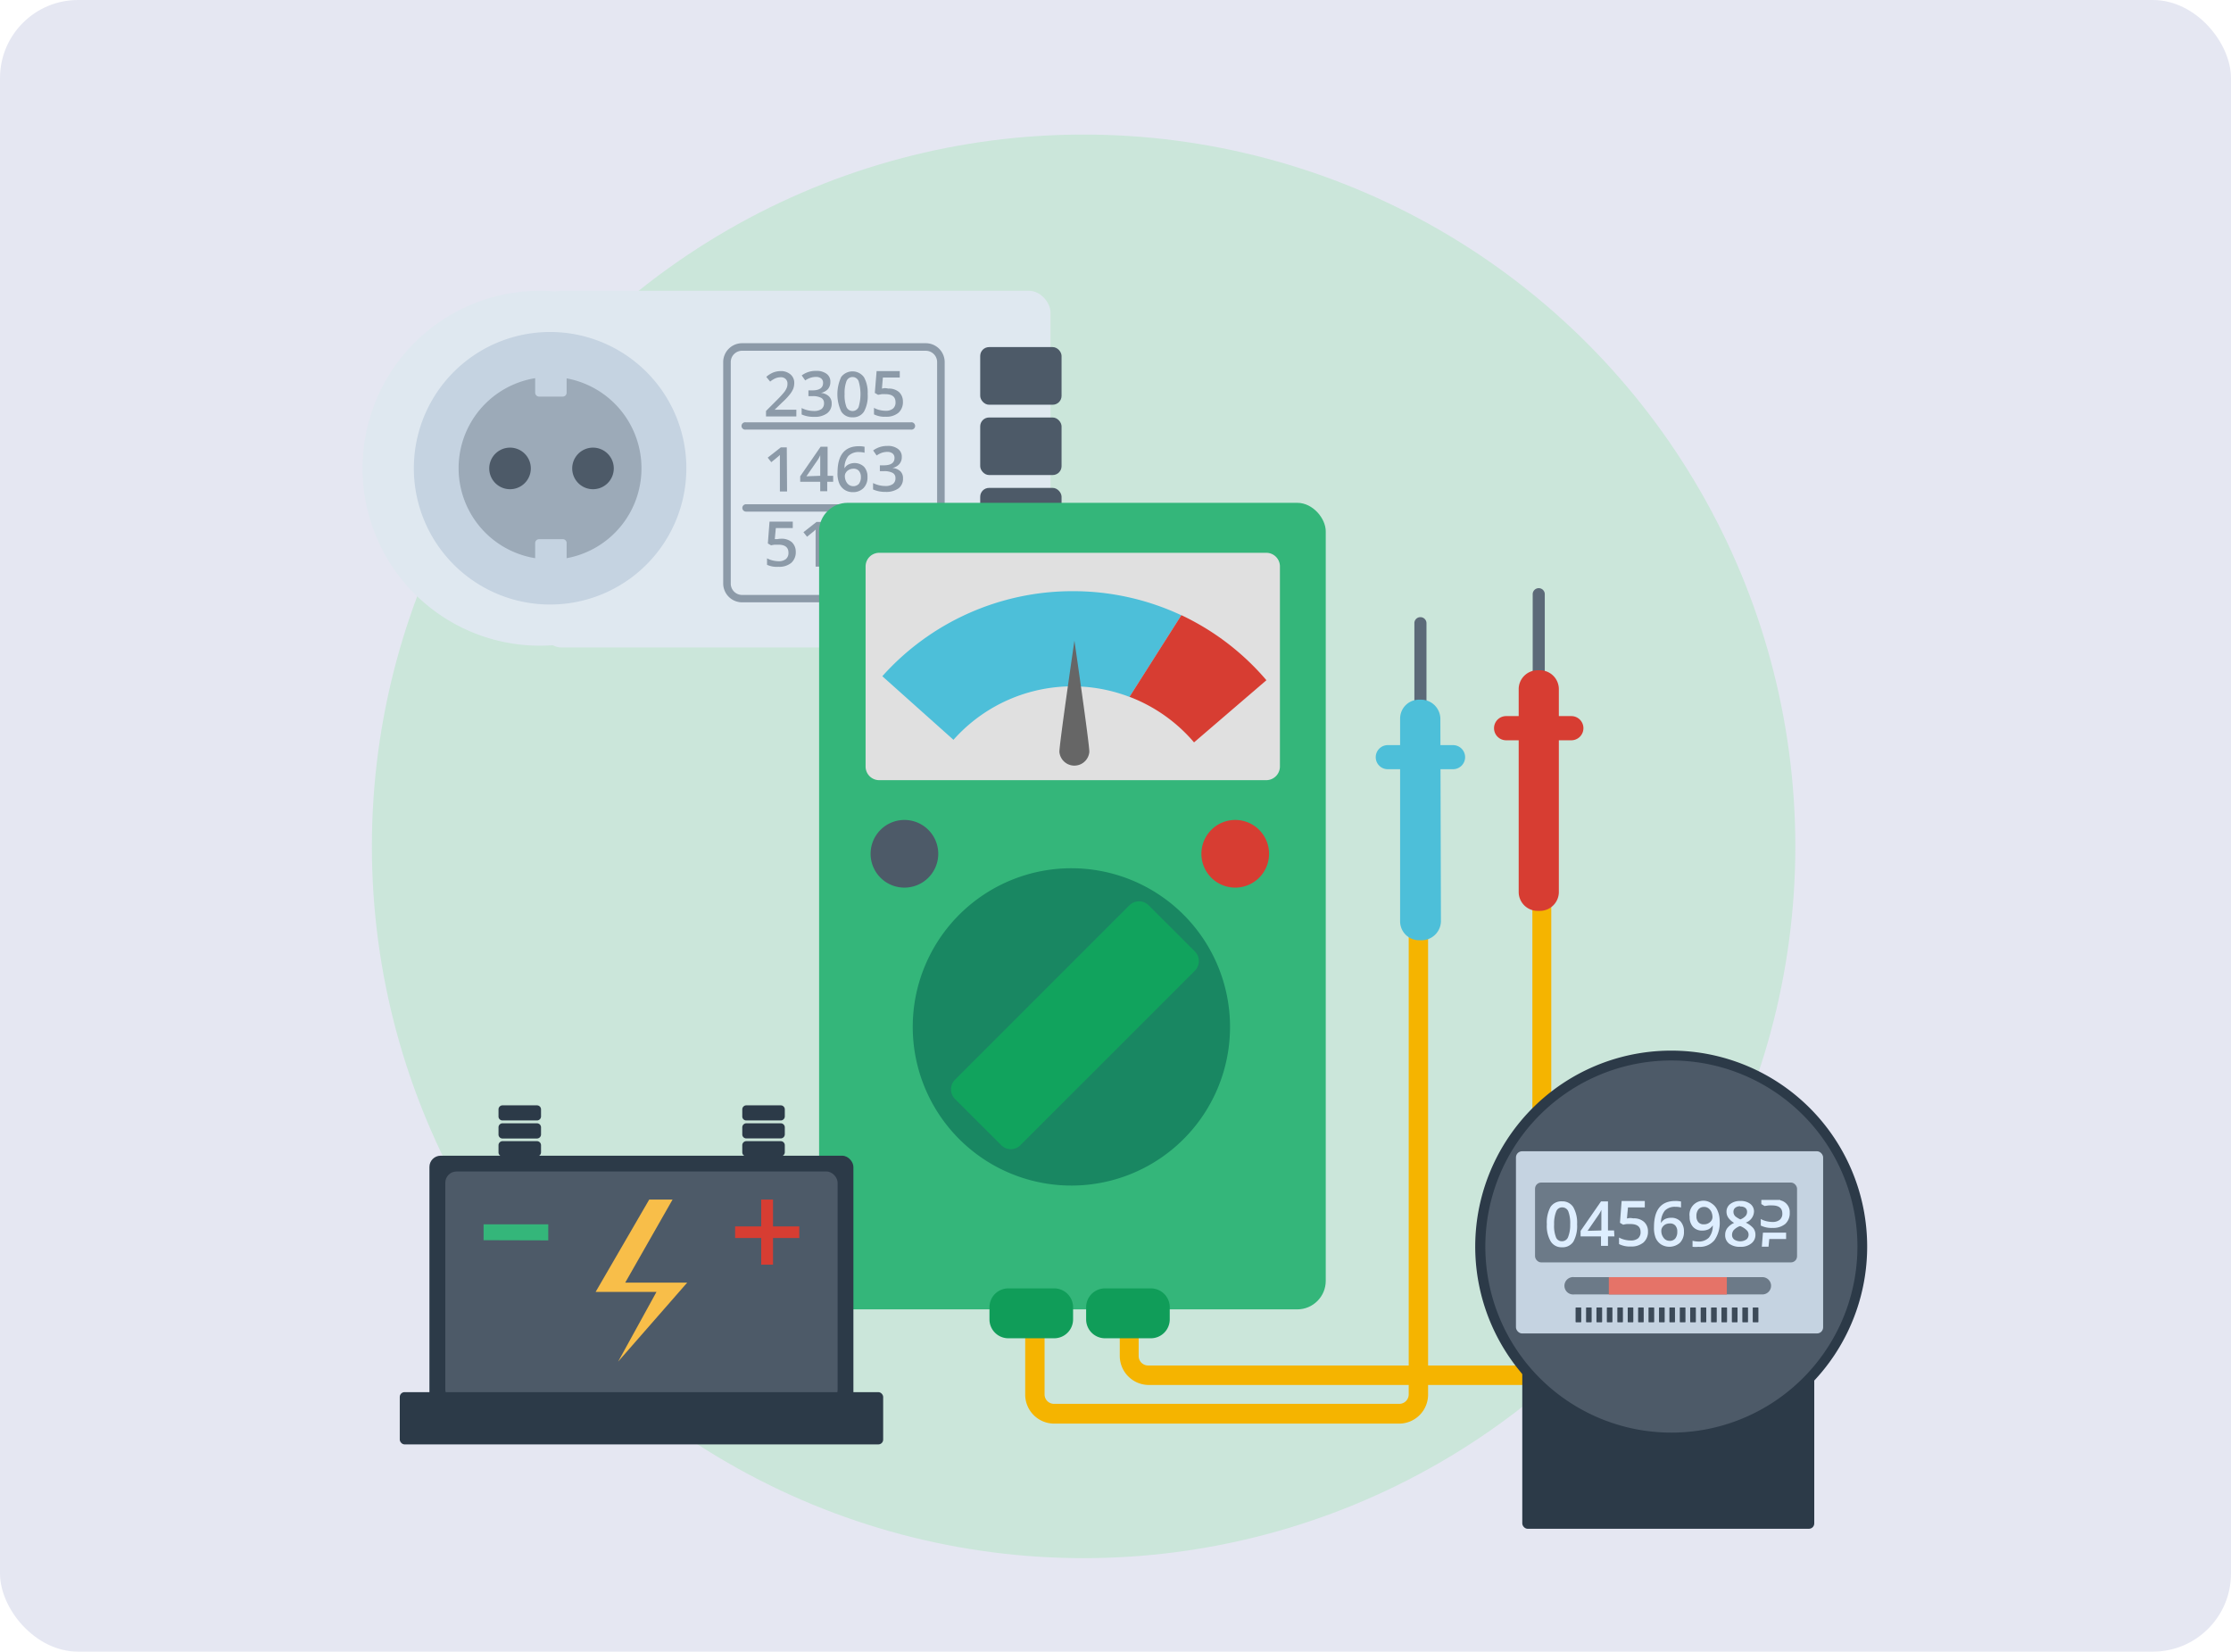 <svg xmlns="http://www.w3.org/2000/svg" width="400" height="296.095" viewBox="0 0 400 296.095">
  <g id="Grupo_145527" data-name="Grupo 145527" transform="translate(-1020 -1656)">
    <rect id="BG" width="400" height="296.095" rx="14" transform="translate(1020 1656)" fill="#e5e7f2"/>
    <circle id="Elipse_5852" data-name="Elipse 5852" cx="127.606" cy="127.606" r="127.606" transform="translate(1086.675 1680.123)" fill="#cbe6da"/>
    <g id="illustrations" transform="translate(1085 1708.127)">
      <rect id="Rectángulo_43782" data-name="Rectángulo 43782" width="91.532" height="63.952" rx="3.89" transform="translate(31.815 0)" fill="#dfe8f0"/>
      <path id="Trazado_250790" data-name="Trazado 250790" d="M99.82,79.042A31.815,31.815,0,1,1,68.056,47.21,31.815,31.815,0,0,1,99.82,79.042Z" transform="translate(-36.19 -47.21)" fill="#dfe8f0"/>
      <path id="Trazado_250791" data-name="Trazado 250791" d="M90.478,76.016A24.429,24.429,0,1,1,83.3,58.707,24.429,24.429,0,0,1,90.478,76.016Z" transform="translate(-32.421 -44.184)" fill="#c5d3e1"/>
      <path id="Trazado_250792" data-name="Trazado 250792" d="M79.142,72.622A16.365,16.365,0,0,1,65.725,88.733V86.005a.678.678,0,0,0-.678-.678H60.778a.7.7,0,0,0-.695.678v2.727a16.348,16.348,0,0,1,0-32.273v2.609a.712.712,0,0,0,.695.695h4.269a.7.7,0,0,0,.678-.695V56.494A16.382,16.382,0,0,1,79.142,72.622Z" transform="translate(-29.132 -40.79)" fill="#9caab8"/>
      <path id="Trazado_250793" data-name="Trazado 250793" d="M57.054,67.52a3.727,3.727,0,1,1-3.727-3.71,3.727,3.727,0,0,1,3.727,3.71Z" transform="translate(-26.882 -35.688)" fill="#4d5a68"/>
      <path id="Trazado_250794" data-name="Trazado 250794" d="M65.834,67.52a3.727,3.727,0,1,1-3.727-3.71,3.727,3.727,0,0,1,3.727,3.71Z" transform="translate(-20.788 -35.688)" fill="#4d5a68"/>
      <rect id="Rectángulo_43783" data-name="Rectángulo 43783" width="38.32" height="45.114" rx="1.59" transform="translate(65.358 10.097)" fill="#dfe8f0"/>
      <path id="Trazado_250795" data-name="Trazado 250795" d="M110.681,99.212H77.748a3.388,3.388,0,0,1-3.388-3.388V56.148a3.388,3.388,0,0,1,3.388-3.388h32.933a3.388,3.388,0,0,1,3.388,3.388v39.71A3.388,3.388,0,0,1,110.681,99.212Zm-32.933-45.1a2.033,2.033,0,0,0-2.033,2.033v39.71a2.033,2.033,0,0,0,2.033,2.033h32.933a2.033,2.033,0,0,0,2.033-2.033V56.148a2.033,2.033,0,0,0-2.033-2.033Z" transform="translate(-9.696 -43.358)" fill="#8c9aa8"/>
      <rect id="Rectángulo_43784" data-name="Rectángulo 43784" width="14.586" height="10.334" rx="1.59" transform="translate(110.743 10.097)" fill="#4d5a68"/>
      <rect id="Rectángulo_43785" data-name="Rectángulo 43785" width="14.586" height="10.317" rx="1.59" transform="translate(110.743 22.718)" fill="#4d5a68"/>
      <rect id="Rectángulo_43786" data-name="Rectángulo 43786" width="14.586" height="10.317" rx="1.59" transform="translate(110.743 35.339)" fill="#4d5a68"/>
      <rect id="Rectángulo_43787" data-name="Rectángulo 43787" width="14.586" height="10.317" rx="1.59" transform="translate(110.743 47.943)" fill="#4d5a68"/>
      <path id="Trazado_250796" data-name="Trazado 250796" d="M84.328,63.842H78.89v-.983l2.067-2.067a17.075,17.075,0,0,0,1.22-1.338,3.388,3.388,0,0,0,.424-.728,1.83,1.83,0,0,0,.136-.745,1.1,1.1,0,0,0-.322-.847,1.186,1.186,0,0,0-.9-.322,2.541,2.541,0,0,0-.881.169,4.167,4.167,0,0,0-1,.61l-.695-.847a4.523,4.523,0,0,1,1.288-.8,4,4,0,0,1,1.355-.237,2.626,2.626,0,0,1,1.694.593,1.948,1.948,0,0,1,.678,1.559,2.948,2.948,0,0,1-.186,1.033,4.286,4.286,0,0,1-.61,1A11.5,11.5,0,0,1,81.821,61.3l-1.389,1.338h3.9Z" transform="translate(-6.552 -41.31)" fill="#8c9aa8"/>
      <path id="Trazado_250797" data-name="Trazado 250797" d="M87.81,57.691a1.9,1.9,0,0,1-.44,1.271,2.439,2.439,0,0,1-1.254.678h0a2.406,2.406,0,0,1,1.44.61,1.694,1.694,0,0,1,.491,1.271,2.1,2.1,0,0,1-.83,1.779,3.676,3.676,0,0,1-2.321.627A5.218,5.218,0,0,1,82.66,63.5V62.35a4.743,4.743,0,0,0,1.067.39,5.083,5.083,0,0,0,1.1.136,2.355,2.355,0,0,0,1.389-.339,1.271,1.271,0,0,0,.457-1.067,1.016,1.016,0,0,0-.508-.949,3.185,3.185,0,0,0-1.592-.3H83.88V59.182h.712c1.271,0,1.914-.457,1.914-1.338a1,1,0,0,0-.339-.8,1.508,1.508,0,0,0-.983-.271,3.083,3.083,0,0,0-.881.136,3.829,3.829,0,0,0-1,.491l-.627-.9a4.184,4.184,0,0,1,2.558-.813,3.016,3.016,0,0,1,1.9.525A1.694,1.694,0,0,1,87.81,57.691Z" transform="translate(-3.935 -41.326)" fill="#8c9aa8"/>
      <path id="Trazado_250798" data-name="Trazado 250798" d="M91.875,59.808a5.777,5.777,0,0,1-.661,3.151,2.287,2.287,0,0,1-2.05,1.016,2.253,2.253,0,0,1-2.033-1.05,7.3,7.3,0,0,1,0-6.183,2.546,2.546,0,0,1,4.083.051,5.641,5.641,0,0,1,.661,3.015Zm-4.134,0a5.827,5.827,0,0,0,.339,2.338,1.186,1.186,0,0,0,2.168,0,8.183,8.183,0,0,0,0-4.659,1.169,1.169,0,0,0-2.168,0,5.946,5.946,0,0,0-.339,2.321Z" transform="translate(-1.309 -41.292)" fill="#8c9aa8"/>
      <path id="Trazado_250799" data-name="Trazado 250799" d="M92.878,58.844a2.8,2.8,0,0,1,1.931.627,2.3,2.3,0,0,1,.695,1.694,2.558,2.558,0,0,1-.8,2.016,3.388,3.388,0,0,1-2.287.712,4.269,4.269,0,0,1-2.1-.424V62.3a3.982,3.982,0,0,0,1.016.39,4.981,4.981,0,0,0,1.067.136,2.016,2.016,0,0,0,1.321-.39,1.406,1.406,0,0,0,.457-1.152c0-.966-.61-1.44-1.83-1.44h-.627l-.678.119-.576-.339.322-3.913h4.151v1.152H91.912l-.169,1.982.474-.085A3.794,3.794,0,0,1,92.878,58.844Z" transform="translate(1.381 -41.31)" fill="#8c9aa8"/>
      <path id="Trazado_250800" data-name="Trazado 250800" d="M82.543,71.691H81.255V65.135a2.526,2.526,0,0,1-.3.288L79.714,66.44l-.644-.813,2.355-1.847h1.067Z" transform="translate(-6.427 -35.709)" fill="#8c9aa8"/>
      <path id="Trazado_250801" data-name="Trazado 250801" d="M88.422,70H87.355v1.694H86.1V70H82.51v-.983l3.659-5.3h1.254v5.218h1ZM86.1,68.928V65.235h0a5.081,5.081,0,0,1-.474.881l-2,2.9Z" transform="translate(-4.04 -35.757)" fill="#8c9aa8"/>
      <path id="Trazado_250802" data-name="Trazado 250802" d="M86.463,68.37c0-3.134,1.288-4.71,3.829-4.71a4.269,4.269,0,0,1,1.016.1v1.067a3.914,3.914,0,0,0-.949-.119,2.575,2.575,0,0,0-1.948.695,3.388,3.388,0,0,0-.695,2.219h0a1.694,1.694,0,0,1,.728-.695,2.456,2.456,0,0,1,2.778.424,2.575,2.575,0,0,1,.61,1.813,2.677,2.677,0,0,1-.695,1.982,2.558,2.558,0,0,1-1.914.745,2.626,2.626,0,0,1-1.508-.424,2.558,2.558,0,0,1-.966-1.2A4.574,4.574,0,0,1,86.463,68.37Zm2.8,2.456a1.355,1.355,0,0,0,1.033-.424,1.965,1.965,0,0,0,.356-1.22,1.694,1.694,0,0,0-.339-1.084,1.237,1.237,0,0,0-1.016-.407,1.694,1.694,0,0,0-.762.186,1.321,1.321,0,0,0-.559.491,1.1,1.1,0,0,0-.2.627,2.118,2.118,0,0,0,.424,1.3A1.372,1.372,0,0,0,89.259,70.826Z" transform="translate(-1.301 -35.792)" fill="#8c9aa8"/>
      <path id="Trazado_250803" data-name="Trazado 250803" d="M95.37,65.632a1.83,1.83,0,0,1-.457,1.271,2.2,2.2,0,0,1-1.237.678h0a2.406,2.406,0,0,1,1.44.593,1.694,1.694,0,0,1,.474,1.271,2.135,2.135,0,0,1-.813,1.8,3.778,3.778,0,0,1-2.321.627,5.2,5.2,0,0,1-2.236-.44V70.29a5.727,5.727,0,0,0,1.067.39,5.083,5.083,0,0,0,1.1.136,2.236,2.236,0,0,0,1.389-.356,1.22,1.22,0,0,0,.457-1.067.983.983,0,0,0-.508-.932,3.185,3.185,0,0,0-1.592-.3H91.44v-1.05h.695q1.931,0,1.931-1.321a1,1,0,0,0-.339-.8,1.508,1.508,0,0,0-.983-.288,3.083,3.083,0,0,0-.881.136,3.963,3.963,0,0,0-1,.508l-.627-.9a4.184,4.184,0,0,1,2.558-.813,2.931,2.931,0,0,1,1.88.525A1.694,1.694,0,0,1,95.37,65.632Z" transform="translate(1.312 -35.816)" fill="#8c9aa8"/>
      <path id="Trazado_250804" data-name="Trazado 250804" d="M81.541,74.706a2.778,2.778,0,0,1,1.914.627,2.321,2.321,0,0,1,.695,1.694,2.541,2.541,0,0,1-.8,2,3.388,3.388,0,0,1-2.287.712A4.269,4.269,0,0,1,79,79.382V78.213a3.981,3.981,0,0,0,1.016.39,5.083,5.083,0,0,0,1.067.136,2.016,2.016,0,0,0,1.3-.39,1.406,1.406,0,0,0,.457-1.135c0-.966-.61-1.44-1.83-1.44h-.627a5.214,5.214,0,0,0-.661.119l-.576-.339.3-3.913h4.167v1.152H80.576l-.186,1.982h.474A3.9,3.9,0,0,1,81.541,74.706Z" transform="translate(-6.476 -30.253)" fill="#8c9aa8"/>
      <path id="Trazado_250805" data-name="Trazado 250805" d="M86.323,79.683H85.035V73.042l-.3.288-1.237,1-.644-.813L85.2,71.67h1.067Z" transform="translate(-3.804 -30.232)" fill="#8c9aa8"/>
      <path id="Trazado_250806" data-name="Trazado 250806" d="M91.874,75.682a5.692,5.692,0,0,1-.661,3.1,2.541,2.541,0,0,1-4.083,0,7.352,7.352,0,0,1,0-6.2,2.546,2.546,0,0,1,4.083.051,5.641,5.641,0,0,1,.661,3.049Zm-4.134,0a5.828,5.828,0,0,0,.339,2.338,1.186,1.186,0,0,0,2.168,0,8.183,8.183,0,0,0,0-4.659,1.169,1.169,0,0,0-1.084-.728,1.152,1.152,0,0,0-1.084.712,5.946,5.946,0,0,0-.339,2.338Z" transform="translate(-1.308 -30.297)" fill="#8c9aa8"/>
      <path id="Trazado_250807" data-name="Trazado 250807" d="M95.37,73.616a1.694,1.694,0,0,1-.457,1.254,2.135,2.135,0,0,1-1.237.695h0a2.406,2.406,0,0,1,1.44.61,1.694,1.694,0,0,1,.474,1.271,2.1,2.1,0,0,1-.813,1.694,3.676,3.676,0,0,1-2.321.627,5.218,5.218,0,0,1-2.236-.424V78.19a4.743,4.743,0,0,0,1.067.39,5.082,5.082,0,0,0,1.1.136,2.355,2.355,0,0,0,1.389-.339,1.271,1.271,0,0,0,.457-1.067,1.033,1.033,0,0,0-.508-.949,3.185,3.185,0,0,0-1.592-.3H91.44V75.022h.695c1.288,0,1.931-.44,1.931-1.338a.966.966,0,0,0-.339-.779,1.508,1.508,0,0,0-.983-.288,3.084,3.084,0,0,0-.881.136,4.455,4.455,0,0,0-1,.491l-.627-.9a4.184,4.184,0,0,1,2.558-.813,3.033,3.033,0,0,1,1.88.525A1.694,1.694,0,0,1,95.37,73.616Z" transform="translate(1.312 -30.331)" fill="#8c9aa8"/>
      <path id="Trazado_250808" data-name="Trazado 250808" d="M106.636,62.438H77.074a.661.661,0,1,1,0-1.3h29.562a.661.661,0,1,1,0,1.3Z" transform="translate(-8.344 -37.552)" fill="#8c9aa8"/>
      <path id="Trazado_250809" data-name="Trazado 250809" d="M106.593,71.121H77.031a.661.661,0,0,1,0-1.321h29.562a.661.661,0,0,1,0,1.321Z" transform="translate(-8.301 -31.53)" fill="#8c9aa8"/>
      <path id="Trazado_250810" data-name="Trazado 250810" d="M188.617,200.051H121.531a5.218,5.218,0,0,1-5.2-5.2V179.722a1.694,1.694,0,1,1,3.388,0v15.145a1.694,1.694,0,0,0,1.694,1.694h67.2a1.694,1.694,0,0,0,1.694-1.694V111.314a1.694,1.694,0,1,1,3.388,0v83.553a5.218,5.218,0,0,1-5.082,5.184Z" transform="translate(19.435 -3.891)" fill="#f5b400"/>
      <rect id="Rectángulo_43788" data-name="Rectángulo 43788" width="90.837" height="144.591" rx="5.11" transform="translate(81.859 38.016)" fill="#34b67a"/>
      <path id="Trazado_250811" data-name="Trazado 250811" d="M173.423,204.158h-61.9a5.2,5.2,0,0,1-5.2-5.184V183.812a1.736,1.736,0,1,1,3.473,0v15.111a1.694,1.694,0,0,0,1.694,1.694h61.9a1.694,1.694,0,0,0,1.694-1.694v-83.5a1.736,1.736,0,1,1,3.473,0v83.5a5.2,5.2,0,0,1-5.133,5.235Z" transform="translate(12.487 -1.07)" fill="#f5b400"/>
      <path id="Trazado_250812" data-name="Trazado 250812" d="M149.678,106.636a1.084,1.084,0,0,1-1.084,1.084h0a1.084,1.084,0,0,1-1.084-1.084V82.817a1.067,1.067,0,0,1,1.084-1.067h0a1.084,1.084,0,0,1,1.084,1.067Z" transform="translate(41.077 -23.236)" fill="#5c6a78"/>
      <path id="Trazado_250813" data-name="Trazado 250813" d="M153.318,130.223a3.473,3.473,0,0,1-3.388,3.388h-.542A3.388,3.388,0,0,1,146,130.223V93.868a3.388,3.388,0,0,1,3.388-3.388h.44a3.473,3.473,0,0,1,3.388,3.388Z" transform="translate(40.029 -17.176)" fill="#4dbfd9"/>
      <path id="Trazado_250814" data-name="Trazado 250814" d="M159.446,97.458a2.168,2.168,0,0,1-2.168,2.152H145.588a2.151,2.151,0,0,1-2.168-2.152h0a2.168,2.168,0,0,1,2.168-2.168h11.689a2.168,2.168,0,0,1,2.168,2.168Z" transform="translate(38.238 -13.838)" fill="#4dbfd9"/>
      <path id="Trazado_250815" data-name="Trazado 250815" d="M162.2,103.566a1.084,1.084,0,0,1-1.084,1.084h0a1.084,1.084,0,0,1-1.084-1.084v-23.8a1.084,1.084,0,0,1,1.084-1.084h0a1.084,1.084,0,0,1,1.084,1.084Z" transform="translate(49.767 -25.367)" fill="#5c6a78"/>
      <path id="Trazado_250816" data-name="Trazado 250816" d="M161.922,87.37h.44a3.388,3.388,0,0,1,3.388,3.388v36.355a3.388,3.388,0,0,1-3.388,3.388h-.424a3.388,3.388,0,0,1-3.388-3.388V90.826a3.388,3.388,0,0,1,3.371-3.456Z" transform="translate(48.739 -19.335)" fill="#d73d32"/>
      <path id="Trazado_250817" data-name="Trazado 250817" d="M171.966,94.388a2.168,2.168,0,0,1-2.168,2.168H158.108a2.168,2.168,0,0,1-2.168-2.168h0a2.168,2.168,0,0,1,2.168-2.168H169.8A2.168,2.168,0,0,1,171.966,94.388Z" transform="translate(46.928 -15.969)" fill="#d73d32"/>
      <path id="Trazado_250818" data-name="Trazado 250818" d="M105.928,152.78h8.216a3.388,3.388,0,0,1,3.388,3.388v2.168a3.388,3.388,0,0,1-3.388,3.388h-8.216a3.388,3.388,0,0,1-3.388-3.388v-2.168A3.388,3.388,0,0,1,105.928,152.78Z" transform="translate(9.863 26.066)" fill="#109d59"/>
      <path id="Trazado_250819" data-name="Trazado 250819" d="M116.141,152.78h8.233a3.388,3.388,0,0,1,3.388,3.388v2.168a3.388,3.388,0,0,1-3.388,3.388h-8.216a3.388,3.388,0,0,1-3.388-3.388v-2.168a3.388,3.388,0,0,1,3.388-3.388Z" transform="translate(16.964 26.066)" fill="#109d59"/>
      <path id="Trazado_250820" data-name="Trazado 250820" d="M91.819,74.94h69.458a2.44,2.44,0,0,1,2.439,2.439v35.847a2.456,2.456,0,0,1-2.389,2.473H91.869a2.439,2.439,0,0,1-2.439-2.439V77.379a2.44,2.44,0,0,1,2.389-2.439Z" transform="translate(0.764 -27.963)" fill="#e0e0e0"/>
      <path id="Trazado_250821" data-name="Trazado 250821" d="M151.308,136.747a28.444,28.444,0,1,1-28.433-28.427A28.444,28.444,0,0,1,151.308,136.747Z" transform="translate(4.227 -4.794)" fill="#198762"/>
      <path id="Trazado_250822" data-name="Trazado 250822" d="M110.888,155.562a2.423,2.423,0,0,1-3.388,0l-8.352-8.335a2.456,2.456,0,0,1,0-3.388L130.488,112.5a2.456,2.456,0,0,1,3.388,0l8.352,8.335a2.456,2.456,0,0,1,0,3.388Z" transform="translate(7.038 -2.364)" fill="#11a35d"/>
      <path id="Trazado_250823" data-name="Trazado 250823" d="M125.353,79A45.741,45.741,0,0,0,91.2,94.247l12.757,11.4a28.529,28.529,0,0,1,31.561-7.691l9.3-14.637A45.74,45.74,0,0,0,125.353,79Z" transform="translate(1.992 -25.145)" fill="#4dbfd9"/>
      <path id="Trazado_250824" data-name="Trazado 250824" d="M126.661,81.54l-9.3,14.637a28.545,28.545,0,0,1,11.571,8.166L141.907,93.2A45.5,45.5,0,0,0,126.661,81.54Z" transform="translate(20.15 -23.382)" fill="#d73d32"/>
      <path id="Trazado_250825" data-name="Trazado 250825" d="M115.31,104.163a2.694,2.694,0,0,1-5.37,0c0-1.491,2.694-19.923,2.694-19.923S115.31,102.6,115.31,104.163Z" transform="translate(15 -21.508)" fill="#666"/>
      <path id="Trazado_250826" data-name="Trazado 250826" d="M102.09,109.275a6.065,6.065,0,1,1-6.048-6.065,6.065,6.065,0,0,1,6.048,6.065Z" transform="translate(1.131 -8.341)" fill="#4d5a68"/>
      <path id="Trazado_250827" data-name="Trazado 250827" d="M137.1,109.275a6.065,6.065,0,1,1-6.048-6.065,6.065,6.065,0,0,1,6.048,6.065Z" transform="translate(25.432 -8.341)" fill="#d73d32"/>
      <rect id="Rectángulo_43789" data-name="Rectángulo 43789" width="76.014" height="47.367" rx="2.01" transform="translate(11.994 155.061)" fill="#2c3a48"/>
      <rect id="Rectángulo_43790" data-name="Rectángulo 43790" width="70.339" height="41.133" rx="2.01" transform="translate(14.84 157.89)" fill="#4d5a68"/>
      <path id="Trazado_250828" data-name="Trazado 250828" d="M51.292,137.2h6.183a.729.729,0,0,1,.728.728V139.2a.728.728,0,0,1-.728.728H51.292a.712.712,0,0,1-.712-.712v-1.271A.728.728,0,0,1,51.292,137.2Z" transform="translate(-26.202 15.252)" fill="#2c3a48"/>
      <path id="Trazado_250829" data-name="Trazado 250829" d="M51.292,135.31h6.183a.728.728,0,0,1,.728.728v1.271a.728.728,0,0,1-.728.728H51.292a.712.712,0,0,1-.712-.712v-1.271a.728.728,0,0,1,.712-.745Z" transform="translate(-26.202 13.94)" fill="#2c3a48"/>
      <path id="Trazado_250830" data-name="Trazado 250830" d="M51.292,133.41h6.183a.728.728,0,0,1,.728.728v1.254a.728.728,0,0,1-.728.728H51.292a.712.712,0,0,1-.712-.712v-1.271a.728.728,0,0,1,.712-.728Z" transform="translate(-26.202 12.621)" fill="#2c3a48"/>
      <path id="Trazado_250831" data-name="Trazado 250831" d="M77.092,137.2h6.183a.729.729,0,0,1,.728.728v1.254a.728.728,0,0,1-.728.728H77.092a.712.712,0,0,1-.712-.712v-1.271a.728.728,0,0,1,.712-.728Z" transform="translate(-8.294 15.252)" fill="#2c3a48"/>
      <path id="Trazado_250832" data-name="Trazado 250832" d="M77.092,135.31h6.183a.728.728,0,0,1,.728.728v1.254a.728.728,0,0,1-.728.728H77.092a.712.712,0,0,1-.712-.712v-1.271a.728.728,0,0,1,.712-.728Z" transform="translate(-8.294 13.94)" fill="#2c3a48"/>
      <path id="Trazado_250833" data-name="Trazado 250833" d="M77.092,133.41h6.183a.728.728,0,0,1,.728.728v1.254a.728.728,0,0,1-.728.728H77.092a.712.712,0,0,1-.712-.712v-1.271a.728.728,0,0,1,.712-.728Z" transform="translate(-8.294 12.621)" fill="#2c3a48"/>
      <rect id="Rectángulo_43791" data-name="Rectángulo 43791" width="86.67" height="9.368" rx="0.86" transform="translate(6.675 197.447)" fill="#2c3a48"/>
      <path id="Trazado_250834" data-name="Trazado 250834" d="M49,148.846V146H60.6v2.88Z" transform="translate(-27.299 21.36)" fill="#34b67a"/>
      <path id="Trazado_250835" data-name="Trazado 250835" d="M80.3,150.275H75.62v-2.084H80.3V143.38h2.118v4.811h4.71v2.084h-4.71v4.777H80.3Z" transform="translate(-8.822 19.541)" fill="#d73d32"/>
      <path id="Trazado_250836" data-name="Trazado 250836" d="M64.892,172.434h0l6.878-12.5H60.86l9.606-16.551H74.65l-8.487,14.891H77.276Z" transform="translate(-19.067 19.541)" fill="#f8be49"/>
      <rect id="Rectángulo_43792" data-name="Rectángulo 43792" width="52.348" height="40.692" rx="0.96" transform="translate(207.933 181.251)" fill="#2c3a48"/>
      <path id="Trazado_250837" data-name="Trazado 250837" d="M224.221,162.756A35.136,35.136,0,1,1,189.1,127.62,35.136,35.136,0,0,1,224.221,162.756Z" transform="translate(45.547 8.602)" fill="#2c3a48"/>
      <path id="Trazado_250838" data-name="Trazado 250838" d="M221.747,162.034a33.357,33.357,0,1,1-9.77-23.6,33.374,33.374,0,0,1,9.77,23.6Z" transform="translate(46.275 9.324)" fill="#4d5a68"/>
      <rect id="Rectángulo_43793" data-name="Rectángulo 43793" width="55.075" height="32.662" rx="1.1" transform="translate(206.798 154.264)" fill="#c5d3e1"/>
      <rect id="Rectángulo_43794" data-name="Rectángulo 43794" width="1.016" height="2.66" rx="0.08" transform="translate(217.488 182.268)" fill="#3c4a58"/>
      <rect id="Rectángulo_43795" data-name="Rectángulo 43795" width="1" height="2.66" rx="0.08" transform="translate(219.368 182.268)" fill="#3c4a58"/>
      <rect id="Rectángulo_43796" data-name="Rectángulo 43796" width="1.016" height="2.66" rx="0.08" transform="translate(221.232 182.268)" fill="#3c4a58"/>
      <rect id="Rectángulo_43797" data-name="Rectángulo 43797" width="1" height="2.66" rx="0.08" transform="translate(223.095 182.268)" fill="#3c4a58"/>
      <rect id="Rectángulo_43798" data-name="Rectángulo 43798" width="1" height="2.66" rx="0.08" transform="translate(224.976 182.268)" fill="#3c4a58"/>
      <rect id="Rectángulo_43799" data-name="Rectángulo 43799" width="1" height="2.66" rx="0.08" transform="translate(226.839 182.268)" fill="#3c4a58"/>
      <rect id="Rectángulo_43800" data-name="Rectángulo 43800" width="1" height="2.66" rx="0.08" transform="translate(228.703 182.268)" fill="#3c4a58"/>
      <rect id="Rectángulo_43801" data-name="Rectángulo 43801" width="1.016" height="2.66" rx="0.08" transform="translate(230.566 182.268)" fill="#3c4a58"/>
      <rect id="Rectángulo_43802" data-name="Rectángulo 43802" width="1.016" height="2.66" rx="0.08" transform="translate(232.447 182.268)" fill="#3c4a58"/>
      <rect id="Rectángulo_43803" data-name="Rectángulo 43803" width="1" height="2.66" rx="0.08" transform="translate(234.31 182.268)" fill="#3c4a58"/>
      <rect id="Rectángulo_43804" data-name="Rectángulo 43804" width="1.016" height="2.66" rx="0.08" transform="translate(236.174 182.268)" fill="#3c4a58"/>
      <rect id="Rectángulo_43805" data-name="Rectángulo 43805" width="1.016" height="2.66" rx="0.08" transform="translate(238.037 182.268)" fill="#3c4a58"/>
      <rect id="Rectángulo_43806" data-name="Rectángulo 43806" width="1" height="2.66" rx="0.08" transform="translate(239.918 182.268)" fill="#3c4a58"/>
      <rect id="Rectángulo_43807" data-name="Rectángulo 43807" width="1.016" height="2.66" rx="0.08" transform="translate(241.781 182.268)" fill="#3c4a58"/>
      <rect id="Rectángulo_43808" data-name="Rectángulo 43808" width="1" height="2.66" rx="0.08" transform="translate(243.645 182.268)" fill="#3c4a58"/>
      <rect id="Rectángulo_43809" data-name="Rectángulo 43809" width="1.016" height="2.66" rx="0.08" transform="translate(245.508 182.268)" fill="#3c4a58"/>
      <rect id="Rectángulo_43810" data-name="Rectángulo 43810" width="1.016" height="2.66" rx="0.08" transform="translate(247.389 182.268)" fill="#3c4a58"/>
      <rect id="Rectángulo_43811" data-name="Rectángulo 43811" width="1.016" height="2.66" rx="0.08" transform="translate(249.252 182.268)" fill="#3c4a58"/>
      <rect id="Rectángulo_43812" data-name="Rectángulo 43812" width="46.977" height="14.315" rx="1.1" transform="translate(210.22 159.872)" fill="#6c7a88"/>
      <path id="Trazado_250839" data-name="Trazado 250839" d="M166.957,147.688a5.777,5.777,0,0,1-.661,3.1,2.287,2.287,0,0,1-2.05,1.016,2.253,2.253,0,0,1-2.016-1.05,5.438,5.438,0,0,1-.695-3.066,5.811,5.811,0,0,1,.661-3.117,2.321,2.321,0,0,1,2.05-1,2.287,2.287,0,0,1,2.033,1.05A5.641,5.641,0,0,1,166.957,147.688Zm-4.117,0a5.54,5.54,0,0,0,.339,2.338,1.1,1.1,0,0,0,1.067.695,1.152,1.152,0,0,0,1.084-.712,5.794,5.794,0,0,0,.39-2.321,5.913,5.913,0,0,0-.339-2.321,1.152,1.152,0,0,0-1.084-.712,1.1,1.1,0,0,0-1.067.695A5.642,5.642,0,0,0,162.84,147.688Z" transform="translate(50.802 19.671)" fill="#deeeff"/>
      <path id="Trazado_250840" data-name="Trazado 250840" d="M171.165,149.848h-1.152v1.694h-1.254v-1.694H165.1v-.983l3.659-5.286h1.254v5.2H171.1Zm-2.338-1.067v-3.693h0a6.225,6.225,0,0,1-.491.881l-1.982,2.88Z" transform="translate(53.286 19.68)" fill="#deeeff"/>
      <path id="Trazado_250841" data-name="Trazado 250841" d="M171.745,146.647a2.694,2.694,0,0,1,1.9.627,2.236,2.236,0,0,1,.712,1.694,2.558,2.558,0,0,1-.8,2,3.388,3.388,0,0,1-2.287.728,4.3,4.3,0,0,1-2.1-.44v-1.169a3.845,3.845,0,0,0,1.016.39,4.183,4.183,0,0,0,1.067.136,2.016,2.016,0,0,0,1.321-.373,1.44,1.44,0,0,0,.457-1.152q0-1.423-1.83-1.423h-.627a5.219,5.219,0,0,0-.661.119l-.576-.339.3-3.913h4.151v1.152h-3.016l-.186,1.982.474-.085a4,4,0,0,1,.678.068Z" transform="translate(56.111 19.645)" fill="#deeeff"/>
      <path id="Trazado_250842" data-name="Trazado 250842" d="M187.66,143.42h-3.388v.745l.576.339.728-.1a5.342,5.342,0,0,1,.627,0c1.22,0,1.83.491,1.83,1.44a1.389,1.389,0,0,1-.457,1.135,2.016,2.016,0,0,1-1.321.39,5.082,5.082,0,0,1-1.067-.136,3.847,3.847,0,0,1-1.016-.39v1.169a4.354,4.354,0,0,0,2.118.424,3.388,3.388,0,0,0,2.27-.712,2.575,2.575,0,0,0,.8-2,2.135,2.135,0,0,0-1.694-2.236Z" transform="translate(66.522 19.569)" fill="#deeeff"/>
      <path id="Trazado_250843" data-name="Trazado 250843" d="M185.483,149.4l.136-1.372h3.016V146.88h-4.151l-.2,2.524Z" transform="translate(66.599 21.97)" fill="#deeeff"/>
      <path id="Trazado_250844" data-name="Trazado 250844" d="M172.872,148.223c0-3.117,1.271-4.693,3.829-4.693a4.473,4.473,0,0,1,1.016.1V144.7a3.39,3.39,0,0,0-.966-.119,2.507,2.507,0,0,0-1.931.678,3.388,3.388,0,0,0-.695,2.219h0a1.863,1.863,0,0,1,.712-.695,2.457,2.457,0,0,1,1.1-.237,2.185,2.185,0,0,1,1.694.661,2.609,2.609,0,0,1,.61,1.813,2.744,2.744,0,0,1-.712,2,2.863,2.863,0,0,1-3.388.3,2.694,2.694,0,0,1-.983-1.2A4.878,4.878,0,0,1,172.872,148.223Zm2.8,2.456a1.237,1.237,0,0,0,1.016-.424,1.863,1.863,0,0,0,.356-1.22,1.542,1.542,0,0,0-.339-1.084,1.2,1.2,0,0,0-1-.39,1.694,1.694,0,0,0-.779.169,1.508,1.508,0,0,0-.542.491,1.1,1.1,0,0,0-.2.627,1.982,1.982,0,0,0,.423,1.3,1.271,1.271,0,0,0,1.067.525Z" transform="translate(58.677 19.645)" fill="#deeeff"/>
      <path id="Trazado_250845" data-name="Trazado 250845" d="M182.032,147.031a5.438,5.438,0,0,1-.949,3.524,3.388,3.388,0,0,1-2.863,1.169,4.946,4.946,0,0,1-1.05,0v-1.084a4.031,4.031,0,0,0,.983.136,2.558,2.558,0,0,0,1.948-.695,3.388,3.388,0,0,0,.695-2.2h0a2.067,2.067,0,0,1-.779.712,2.609,2.609,0,0,1-1.067.22,2.135,2.135,0,0,1-1.694-.661,2.575,2.575,0,0,1-.61-1.813,2.5,2.5,0,0,1,4-2.355,2.694,2.694,0,0,1,.983,1.2A4.574,4.574,0,0,1,182.032,147.031Zm-2.778-2.456a1.287,1.287,0,0,0-1.033.44,1.864,1.864,0,0,0-.356,1.22,1.576,1.576,0,0,0,.339,1.067,1.2,1.2,0,0,0,1,.39,1.575,1.575,0,0,0,1.1-.39,1.186,1.186,0,0,0,.44-.9,2.389,2.389,0,0,0-.186-.915,1.694,1.694,0,0,0-.525-.661,1.3,1.3,0,0,0-.779-.254Z" transform="translate(61.29 19.668)" fill="#deeeff"/>
      <path id="Trazado_250846" data-name="Trazado 250846" d="M183.112,143.532a2.762,2.762,0,0,1,1.8.525,1.694,1.694,0,0,1,.661,1.389,2.2,2.2,0,0,1-1.474,1.965,4.082,4.082,0,0,1,1.338.983,1.863,1.863,0,0,1,.39,1.169,1.9,1.9,0,0,1-.728,1.576,2.931,2.931,0,0,1-1.965.61,3.2,3.2,0,0,1-2.016-.559,1.9,1.9,0,0,1-.712-1.592,1.965,1.965,0,0,1,.373-1.186,3.1,3.1,0,0,1,1.237-.949,3.219,3.219,0,0,1-1.05-.932,1.914,1.914,0,0,1-.322-1.1,1.694,1.694,0,0,1,.695-1.372,2.812,2.812,0,0,1,1.779-.525Zm-1.474,6.031a1.033,1.033,0,0,0,.39.881,1.973,1.973,0,0,0,2.185-.017,1.084,1.084,0,0,0,.39-.881,1.067,1.067,0,0,0-.373-.8,3.387,3.387,0,0,0-1.084-.695h-.152a2.966,2.966,0,0,0-1.05.695A1.389,1.389,0,0,0,181.638,149.563Zm1.457-5.082a1.338,1.338,0,0,0-.881.271.864.864,0,0,0-.322.728,1.017,1.017,0,0,0,.119.508,1,1,0,0,0,.356.407,4.353,4.353,0,0,0,.762.44,2.457,2.457,0,0,0,.932-.61,1.1,1.1,0,0,0,.271-.745.881.881,0,0,0-.339-.728,1.355,1.355,0,0,0-.881-.22Z" transform="translate(63.904 19.643)" fill="#deeeff"/>
      <path id="Trazado_250847" data-name="Trazado 250847" d="M200.437,153.152a1.559,1.559,0,0,1-1.559,1.542H165.115a1.559,1.559,0,1,1,0-3.1h33.763A1.559,1.559,0,0,1,200.437,153.152Z" transform="translate(52.102 25.236)" fill="#6c7a88"/>
      <rect id="Rectángulo_43813" data-name="Rectángulo 43813" width="21.159" height="3.117" transform="translate(223.451 176.83)" fill="#e57368"/>
      <path id="Trazado_250848" data-name="Trazado 250848" d="M179.316,133.9a3.388,3.388,0,1,1-3.388-3.388A3.388,3.388,0,0,1,179.316,133.9Z" transform="translate(58.45 10.608)" fill="#4d5a68"/>
      <path id="Trazado_250849" data-name="Trazado 250849" d="M179.316,166.2a3.388,3.388,0,1,1-3.388-3.388A3.388,3.388,0,0,1,179.316,166.2Z" transform="translate(58.45 33.027)" fill="#4d5a68"/>
    </g>
  </g>
</svg>
